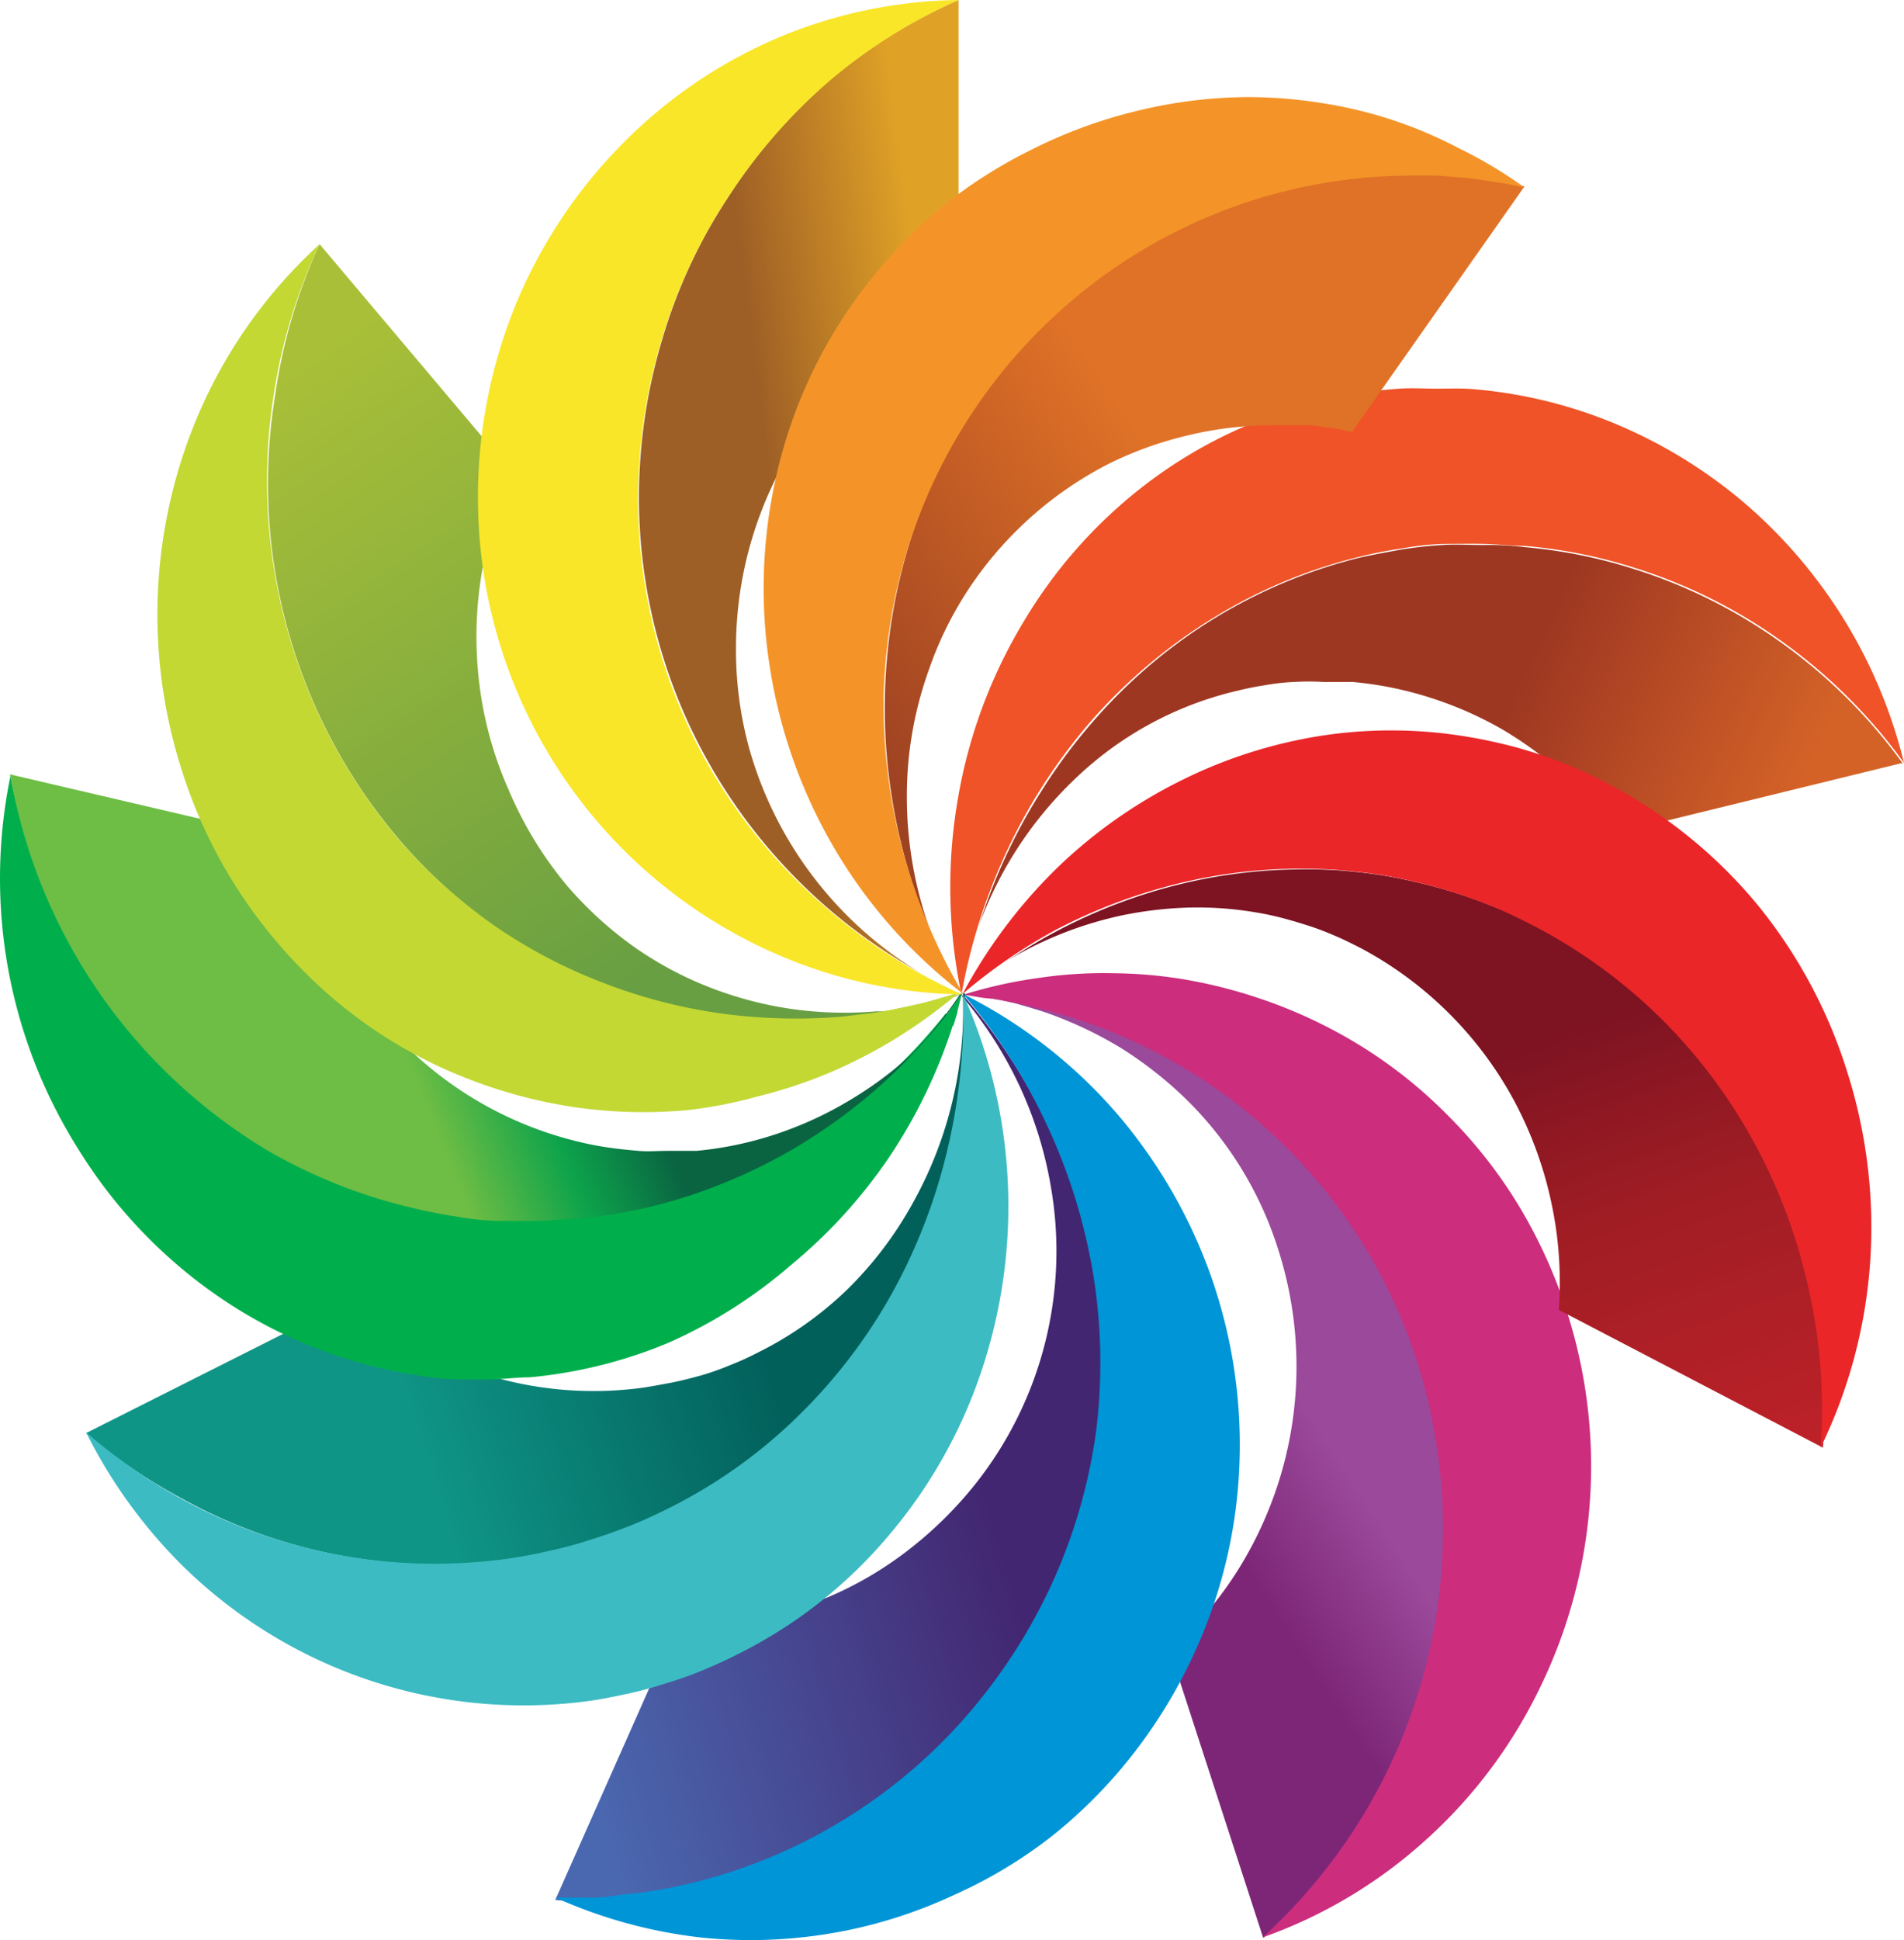 <svg xmlns="http://www.w3.org/2000/svg" xmlns:xlink="http://www.w3.org/1999/xlink" width="65.531" height="66.74" viewBox="0 0 65.531 66.74">
  <defs>
    <linearGradient id="linear-gradient" x1="0.522" y1="0.303" x2="0.17" y2="0.772" gradientUnits="objectBoundingBox">
      <stop offset="0" stop-color="#9b499b"/>
      <stop offset="0.37" stop-color="#7d2677"/>
      <stop offset="1" stop-color="#7d2677"/>
    </linearGradient>
    <linearGradient id="linear-gradient-2" x1="0.009" y1="0.773" x2="0.721" y2="0.417" gradientUnits="objectBoundingBox">
      <stop offset="0" stop-color="#4a68b0"/>
      <stop offset="1" stop-color="#432671"/>
    </linearGradient>
    <linearGradient id="linear-gradient-3" x1="0.153" y1="0.62" x2="0.891" y2="0.464" gradientUnits="objectBoundingBox">
      <stop offset="0" stop-color="#0f9586"/>
      <stop offset="0.24" stop-color="#0f9586"/>
      <stop offset="0.8" stop-color="#02605b"/>
      <stop offset="1" stop-color="#02605b"/>
    </linearGradient>
    <linearGradient id="linear-gradient-4" x1="0.389" y1="0.48" x2="0.648" y2="0.432" gradientUnits="objectBoundingBox">
      <stop offset="0" stop-color="#6ebd44"/>
      <stop offset="0.46" stop-color="#0da34b"/>
      <stop offset="0.88" stop-color="#0a6442"/>
      <stop offset="1" stop-color="#0a6442"/>
    </linearGradient>
    <linearGradient id="linear-gradient-5" x1="0.607" y1="0.904" x2="0.124" y2="0.105" gradientUnits="objectBoundingBox">
      <stop offset="0" stop-color="#689f42"/>
      <stop offset="1" stop-color="#a9bf38"/>
    </linearGradient>
    <linearGradient id="linear-gradient-6" x1="0.468" y1="0.642" x2="0.942" y2="0.458" gradientUnits="objectBoundingBox">
      <stop offset="0" stop-color="#9e5f26"/>
      <stop offset="1" stop-color="#e0a226"/>
    </linearGradient>
    <linearGradient id="linear-gradient-7" x1="0.142" y1="0.471" x2="0.892" y2="0.618" gradientUnits="objectBoundingBox">
      <stop offset="0" stop-color="#9e3722"/>
      <stop offset="0.54" stop-color="#9e3722"/>
      <stop offset="1" stop-color="#d46227"/>
    </linearGradient>
    <linearGradient id="linear-gradient-8" x1="0.831" y1="1.055" x2="0.491" y2="0.379" gradientUnits="objectBoundingBox">
      <stop offset="0" stop-color="#bc2128"/>
      <stop offset="0.59" stop-color="#a01d24"/>
      <stop offset="1" stop-color="#7e1322"/>
    </linearGradient>
    <linearGradient id="linear-gradient-9" x1="-0.025" y1="0.752" x2="0.857" y2="0.032" gradientUnits="objectBoundingBox">
      <stop offset="0" stop-color="#9e4222"/>
      <stop offset="0.52" stop-color="#e07227"/>
      <stop offset="1" stop-color="#e07227"/>
    </linearGradient>
  </defs>
  <g id="azista-icon" transform="translate(-727.349 -245.71)">
    <path id="Path_35" data-name="Path 35" d="M165.82,97.46l-3.21-9.88A12.78,12.78,0,0,0,165,84.75a13.34,13.34,0,0,0,1.48-3.37,13.18,13.18,0,0,0-.12-7.53,12.5,12.5,0,0,0-3.14-5.18,13.509,13.509,0,0,0-2.31-1.82,13.7,13.7,0,0,0-2.66-1.24l-.49-.15-.49-.14-.5-.11a4.543,4.543,0,0,1-.51-.09l.43.07.73.13.72.17.71.19.7.22a18.22,18.22,0,0,1,9.8,7.77,18.569,18.569,0,0,1,1.85,4.07,18.987,18.987,0,0,1-5.35,19.72Z" transform="translate(605 214.9)" fill-rule="evenodd" fill="url(#linear-gradient)"/>
    <path id="Path_36" data-name="Path 36" d="M165.71,65.16a16.829,16.829,0,0,1,3.49,1.64,16.18,16.18,0,0,1,3,2.4,16.389,16.389,0,0,1,2.43,3.1,17.37,17.37,0,0,1,.69,16.63,16.91,16.91,0,0,1-3.86,5.14,16.59,16.59,0,0,1-5.66,3.39,18.987,18.987,0,0,0,5.35-19.72A18.2,18.2,0,0,0,159.5,65.9q-.48-.16-1-.3l-1-.25-1-.19c-.34,0-.69-.1-1-.13a15.829,15.829,0,0,1,2.61-.58,15.2,15.2,0,0,1,2.6-.16,15.63,15.63,0,0,1,2.56.24,17.061,17.061,0,0,1,2.44.63Z" transform="translate(605 214.9)" fill="#cc2d7d" fill-rule="evenodd"/>
    <path id="Path_37" data-name="Path 37" d="M141.46,96.17l4.21-9.48h1.39a2.283,2.283,0,0,0,.69-.07l.69-.12a12.941,12.941,0,0,0,2.8-.92A12.521,12.521,0,0,0,153.78,84a13.529,13.529,0,0,0,2.14-2.14,12.89,12.89,0,0,0,2.61-10.15,13.591,13.591,0,0,0-1.09-3.54,13.829,13.829,0,0,0-2-3.11h.07a19.519,19.519,0,0,1,2.9,4.46A19.78,19.78,0,0,1,160,74.58a19,19,0,0,1,.11,5.38,18.68,18.68,0,0,1-1.52,5.35,18.941,18.941,0,0,1-2.35,3.86,18,18,0,0,1-3.08,3.09,18.26,18.26,0,0,1-7.68,3.56c-.33.07-.66.12-1,.17s-.66.09-1,.12-.67,0-1,.06A4.967,4.967,0,0,1,141.46,96.17Z" transform="translate(605 214.9)" fill-rule="evenodd" fill="url(#linear-gradient-2)"/>
    <path id="Path_38" data-name="Path 38" d="M155.49,65a17.16,17.16,0,0,1,5.25,4.06,17.65,17.65,0,0,1,3.27,5.6,17.43,17.43,0,0,1,1,6.42,17,17,0,0,1-1.53,6.54,17.3,17.3,0,0,1-2.15,3.55A16.839,16.839,0,0,1,158.52,94a16.2,16.2,0,0,1-3.34,2,16.549,16.549,0,0,1-3.7,1.22,17,17,0,0,1-2.48.31,16.491,16.491,0,0,1-2.53-.07,16.82,16.82,0,0,1-5-1.37h1a5.6,5.6,0,0,0,1-.06c.33-.06.66-.07,1-.12s.66-.1,1-.17a18.26,18.26,0,0,0,7.68-3.56,18,18,0,0,0,3.08-3.09,18.939,18.939,0,0,0,2.35-3.86,18.68,18.68,0,0,0,1.5-5.23,19,19,0,0,0-.11-5.38,19.78,19.78,0,0,0-1.58-5.09,19.521,19.521,0,0,0-2.9-4.53Z" transform="translate(605 214.9)" fill="#0095d7" fill-rule="evenodd"/>
    <path id="Path_39" data-name="Path 39" d="M125.31,80.11l9.14-4.6a12.585,12.585,0,0,0,10.08,3.03q.48-.08,1-.18c.33-.07.65-.15,1-.25a8.853,8.853,0,0,0,.95-.34,9.528,9.528,0,0,0,.93-.42,12.27,12.27,0,0,0,3.12-2.2,12.86,12.86,0,0,0,2.26-3,13.68,13.68,0,0,0,1.7-7.17h.07a19.929,19.929,0,0,1-.52,5.34,19.39,19.39,0,0,1-1.92,5,18.47,18.47,0,0,1-3.25,4.24,17.51,17.51,0,0,1-4.49,3.18c-.44.22-.89.42-1.34.6s-.91.34-1.37.48a13.559,13.559,0,0,1-1.39.37c-.46.11-.92.19-1.39.26a18.112,18.112,0,0,1-11.3-2.1,18.55,18.55,0,0,1-3.28-2.24Z" transform="translate(605 214.9)" fill-rule="evenodd" fill="url(#linear-gradient-3)"/>
    <path id="Path_40" data-name="Path 40" d="M155.49,65a17.83,17.83,0,0,1,.63,13,17.15,17.15,0,0,1-3.19,5.64,16.23,16.23,0,0,1-5.24,4.1c-.41.21-.82.39-1.23.56s-.84.31-1.26.44-.84.25-1.27.34-.85.18-1.28.24a16.74,16.74,0,0,1-14.2-4.83,17.43,17.43,0,0,1-3.14-4.41,18.55,18.55,0,0,0,3.21,2.25,18.09,18.09,0,0,0,7.39,2.22,18.319,18.319,0,0,0,3.91-.12c.47-.07.93-.15,1.39-.26a13.562,13.562,0,0,0,1.39-.37c.46-.14.91-.3,1.37-.48s.9-.38,1.34-.6a17.51,17.51,0,0,0,4.49-3.18,18.47,18.47,0,0,0,3.25-4.24,19.39,19.39,0,0,0,1.92-5A19.931,19.931,0,0,0,155.49,65Z" transform="translate(605 214.9)" fill="#3cbbc3" fill-rule="evenodd"/>
    <path id="Path_41" data-name="Path 41" d="M122.7,57.45a19.15,19.15,0,0,0,4.71,9.47,18.53,18.53,0,0,0,4.15,3.36,18.3,18.3,0,0,0,5.1,2c.47.11.94.2,1.4.27s.94.12,1.4.15.92,0,1.38,0a8.921,8.921,0,0,0,1.37-.07,17.89,17.89,0,0,0,3.65-.73,18.7,18.7,0,0,0,9.04-6.23l.26.36a18,18,0,0,1-2.23,4.62,17.59,17.59,0,0,1-3.36,3.68A16.84,16.84,0,0,1,145.36,77a16.21,16.21,0,0,1-4.78,1.19c-.42,0-.85.06-1.27.07s-.86,0-1.29,0a9.42,9.42,0,0,1-1.29-.14c-.43-.06-.87-.15-1.3-.25a16.44,16.44,0,0,1-6-2.77A17,17,0,0,1,125,70.27a17.44,17.44,0,0,1-2.28-12.82Z" transform="translate(605 214.9)" fill="#00af4c" fill-rule="evenodd"/>
    <path id="Path_42" data-name="Path 42" d="M122.7,57.45l9.93,2.32a13.46,13.46,0,0,0,1.18,3.53,12.69,12.69,0,0,0,8.51,6.8c.33.08.65.14,1,.19s.65.08,1,.11.64,0,1,0h1a12.26,12.26,0,0,0,2.69-.56,12.571,12.571,0,0,0,2.48-1.12,12.93,12.93,0,0,0,2.21-1.62,14.471,14.471,0,0,0,1.7-2.1h.07a19.66,19.66,0,0,1-2.65,3,19.361,19.361,0,0,1-3.16,2.33,18.859,18.859,0,0,1-3.58,1.61,17.51,17.51,0,0,1-3.87.8c-.45,0-.91.06-1.37.07s-.92,0-1.38,0a9.654,9.654,0,0,1-1.4-.15c-.47-.07-.93-.16-1.4-.27a18.3,18.3,0,0,1-5.1-2,18.789,18.789,0,0,1-8.86-12.94Z" transform="translate(605 214.9)" fill-rule="evenodd" fill="url(#linear-gradient-4)"/>
    <path id="Path_43" data-name="Path 43" d="M155.45,65l-.14.56a1.343,1.343,0,0,1-.07.27c-.02.09-.06.19-.08.28l-.27-.35a1.33,1.33,0,0,0,.14-.19l.14-.18.14-.19Z" transform="translate(605 214.9)" fill="#00af4c" fill-rule="evenodd"/>
    <path id="Path_44" data-name="Path 44" d="M133.35,39.21,140,47.09a13.24,13.24,0,0,0-1.15,7.27,12.82,12.82,0,0,0,1,3.61,13.121,13.121,0,0,0,2,3.29,12.92,12.92,0,0,0,2.29,2.1,12.281,12.281,0,0,0,2.62,1.41,12.8,12.8,0,0,0,2.84.75,13,13,0,0,0,2.92.08,1.982,1.982,0,0,0,.72-.09l.71-.12.7-.16.69-.2h.08l-1,.29c-.34.09-.68.16-1,.23s-.68.13-1,.18l-1,.12a19.14,19.14,0,0,1-4.21-.11,18.18,18.18,0,0,1-4.08-1.07,17.66,17.66,0,0,1-3.77-2,18,18,0,0,1-3.29-3,18.866,18.866,0,0,1-4.25-15.27,18.621,18.621,0,0,1,1.53-5.19Z" transform="translate(605 214.9)" fill-rule="evenodd" fill="url(#linear-gradient-5)"/>
    <path id="Path_45" data-name="Path 45" d="M133.35,39.21a18.62,18.62,0,0,0-1.57,5.12A19.045,19.045,0,0,0,136,59.6a18,18,0,0,0,3.29,3,17.66,17.66,0,0,0,3.77,2,18.18,18.18,0,0,0,4.08,1.07,19.14,19.14,0,0,0,4.21.11l1-.12q.51-.07,1-.18c.33-.07.67-.14,1-.23l1-.29a18,18,0,0,1-2.18,1.58,17.242,17.242,0,0,1-2.34,1.2,16.691,16.691,0,0,1-2.45.8A15.411,15.411,0,0,1,146,69a16.61,16.61,0,0,1-3.86-.1,17,17,0,0,1-3.74-1,16.21,16.21,0,0,1-3.51-1.9,16.67,16.67,0,0,1-3-2.77,16.94,16.94,0,0,1-3.27-5.88,17.51,17.51,0,0,1,.78-12.78A17,17,0,0,1,133.35,39.21Z" transform="translate(605 214.9)" fill="#c3d833" fill-rule="evenodd"/>
    <path id="Path_46" data-name="Path 46" d="M155.34,30.81V41.23a12.56,12.56,0,0,0-3.09,1.94,13.28,13.28,0,0,0-2.43,2.75,13.13,13.13,0,0,0-2.14,7.22,12.751,12.751,0,0,0,.47,3.47,13.19,13.19,0,0,0,6,7.74l-.5-.29a18.92,18.92,0,0,1-6.71-6.67,18.56,18.56,0,0,1-2.6-9.45,19,19,0,0,1,.82-5.519,18.16,18.16,0,0,1,2.27-4.861,18.761,18.761,0,0,1,3.48-4,18.11,18.11,0,0,1,4.43-2.75Z" transform="translate(605 214.9)" fill-rule="evenodd" fill="url(#linear-gradient-6)"/>
    <path id="Path_47" data-name="Path 47" d="M155.34,30.81a18.11,18.11,0,0,0-4.46,2.8,18.76,18.76,0,0,0-3.48,4,18.16,18.16,0,0,0-2.27,4.86,19,19,0,0,0-.82,5.52,18.561,18.561,0,0,0,.84,5.51,18.34,18.34,0,0,0,2.33,4.84A18.9,18.9,0,0,0,151,62.22a18.669,18.669,0,0,0,4.47,2.8A16.63,16.63,0,0,1,149,63.6a17.1,17.1,0,0,1-10.2-15.67,17.47,17.47,0,0,1,1.29-6.62,17.19,17.19,0,0,1,3.54-5.41,16.74,16.74,0,0,1,5.24-3.68,16.49,16.49,0,0,1,6.47-1.41Z" transform="translate(605 214.9)" fill="#f9e629" fill-rule="evenodd"/>
    <path id="Path_54" data-name="Path 54" d="M187.85,57.05,178,59.46a12.5,12.5,0,0,0-1.82-2A13.31,13.31,0,0,0,174,55.87a12.81,12.81,0,0,0-2.46-1.07,12.36,12.36,0,0,0-2.64-.53h-1a8.19,8.19,0,0,0-1,0,6.948,6.948,0,0,0-1,.11c-.34.05-.67.12-1,.2a12,12,0,0,0-5.61,3.08A13.23,13.23,0,0,0,155.92,63l.3-.88a19.421,19.421,0,0,1,2-4.14,19,19,0,0,1,2.87-3.53A17.71,17.71,0,0,1,169.12,50c.48-.11,1-.2,1.43-.28a13.9,13.9,0,0,1,1.43-.16c.43-.03,1,0,1.42,0a9.72,9.72,0,0,1,1.4.07,17.3,17.3,0,0,1,3.8.76,17.81,17.81,0,0,1,3.52,1.54,18.4,18.4,0,0,1,5.73,5.16Z" transform="translate(605 214.9)" fill-rule="evenodd" fill="url(#linear-gradient-7)"/>
    <path id="Path_55" data-name="Path 55" d="M173.09,44.2a16.21,16.21,0,0,1,5,1.25,16.88,16.88,0,0,1,4.33,2.69,17.15,17.15,0,0,1,5.46,8.91,18.4,18.4,0,0,0-5.73-5.16,17.81,17.81,0,0,0-3.52-1.54,17.3,17.3,0,0,0-3.8-.76c-.47,0-.93-.06-1.4-.07s-.94,0-1.42,0a9.934,9.934,0,0,0-1.43.16,14.487,14.487,0,0,0-1.43.28,17.51,17.51,0,0,0-5,2.08A18.479,18.479,0,0,0,160,55.5a19.26,19.26,0,0,0-2.92,4.42,19.88,19.88,0,0,0-1.64,5.1,17.86,17.86,0,0,1-.12-6.75,17.44,17.44,0,0,1,2.27-6.09,16.67,16.67,0,0,1,4.3-4.79,16.06,16.06,0,0,1,6-2.8c.43-.11.87-.19,1.31-.26s.88-.12,1.31-.15.87,0,1.3,0S172.66,44.16,173.09,44.2Z" transform="translate(605 214.9)" fill="#ef5327" fill-rule="evenodd"/>
    <path id="Path_56" data-name="Path 56" d="M185.09,80.61,176,75.87a13.1,13.1,0,0,0-.26-3.7,13.29,13.29,0,0,0-1.26-3.46,12.87,12.87,0,0,0-5.25-5.26c-.29-.15-.59-.3-.89-.43s-.6-.25-.91-.35-.61-.19-.91-.27-.62-.15-.93-.2a12,12,0,0,0-2.31-.17,13.26,13.26,0,0,0-2.27.26,13,13,0,0,0-2.2.67A12.441,12.441,0,0,0,156.79,64l.68-.43a18.39,18.39,0,0,1,6.1-2.48,17.9,17.9,0,0,1,3.27-.37,16.77,16.77,0,0,1,3.31.24c.44.08.89.18,1.33.29s.88.24,1.32.39.87.32,1.3.5.85.4,1.27.62a18.21,18.21,0,0,1,4.39,3.27,18.48,18.48,0,0,1,3.14,4.29,19,19,0,0,1,1.81,5,18.511,18.511,0,0,1,.38,5.29Z" transform="translate(605 214.9)" fill-rule="evenodd" fill="url(#linear-gradient-8)"/>
    <path id="Path_57" data-name="Path 57" d="M173,56.18c.41.07.82.16,1.23.26s.82.23,1.22.36.81.3,1.21.47.79.37,1.18.58a16.65,16.65,0,0,1,5.1,4.21,17.2,17.2,0,0,1,3,5.67,17.6,17.6,0,0,1,.78,6.42,17.29,17.29,0,0,1-1.71,6.46,18.51,18.51,0,0,0-.38-5.31,19,19,0,0,0-1.81-5,18.48,18.48,0,0,0-3.14-4.29,18.21,18.21,0,0,0-4.39-3.27c-.42-.22-.84-.43-1.27-.62s-.87-.35-1.3-.5-.88-.28-1.32-.39-.89-.21-1.33-.29a17.71,17.71,0,0,0-7.76.42,18.55,18.55,0,0,0-3.63,1.44,18.75,18.75,0,0,0-3.2,2.2,17.7,17.7,0,0,1,3.26-4.34,17,17,0,0,1,4.26-3,16.51,16.51,0,0,1,4.89-1.55,15.9,15.9,0,0,1,5.11.07Z" transform="translate(605 214.9)" fill="#ea2629" fill-rule="evenodd"/>
    <path id="Path_58" data-name="Path 58" d="M174.82,37.22l-5.94,8.45c-.23-.05-.45-.1-.68-.13l-.69-.1h-1.38a12.45,12.45,0,0,0-2.91.35,12.59,12.59,0,0,0-2.76,1,12.74,12.74,0,0,0-4.58,4,12.29,12.29,0,0,0-1.54,3,12.921,12.921,0,0,0-.72,3.16,13.59,13.59,0,0,0,.91,6.31l-.32-.8A19.579,19.579,0,0,1,153,57.93a19.21,19.21,0,0,1-.11-4.61,19,19,0,0,1,1-4.55,18.3,18.3,0,0,1,5.23-7.59,18.092,18.092,0,0,1,11.72-4.42h1l1,.08a5.866,5.866,0,0,1,1,.14C174.18,37.04,174.5,37.15,174.82,37.22Z" transform="translate(605 214.9)" fill-rule="evenodd" fill="url(#linear-gradient-9)"/>
    <path id="Path_59" data-name="Path 59" d="M165.25,34.15a16.06,16.06,0,0,1,2.49.19,15.24,15.24,0,0,1,2.45.57,15.079,15.079,0,0,1,2.37,1,15.33,15.33,0,0,1,2.26,1.35c-.32-.07-.65-.14-1-.19s-.65-.1-1-.14l-1-.08h-1a18.091,18.091,0,0,0-11.72,4.42,18.32,18.32,0,0,0-5.47,8.29,18.91,18.91,0,0,0-.87,5.31A19.55,19.55,0,0,0,155.5,65a17.38,17.38,0,0,1-4.43-5,17.69,17.69,0,0,1-2.21-6.14,17.4,17.4,0,0,1,.17-6.51,16.65,16.65,0,0,1,2.69-6.13,17.28,17.28,0,0,1,2.76-3.06A16.53,16.53,0,0,1,157.77,36a16.74,16.74,0,0,1,3.65-1.36,16.449,16.449,0,0,1,3.83-.49Z" transform="translate(605 214.9)" fill="#f49428" fill-rule="evenodd"/>
  </g>
</svg>
